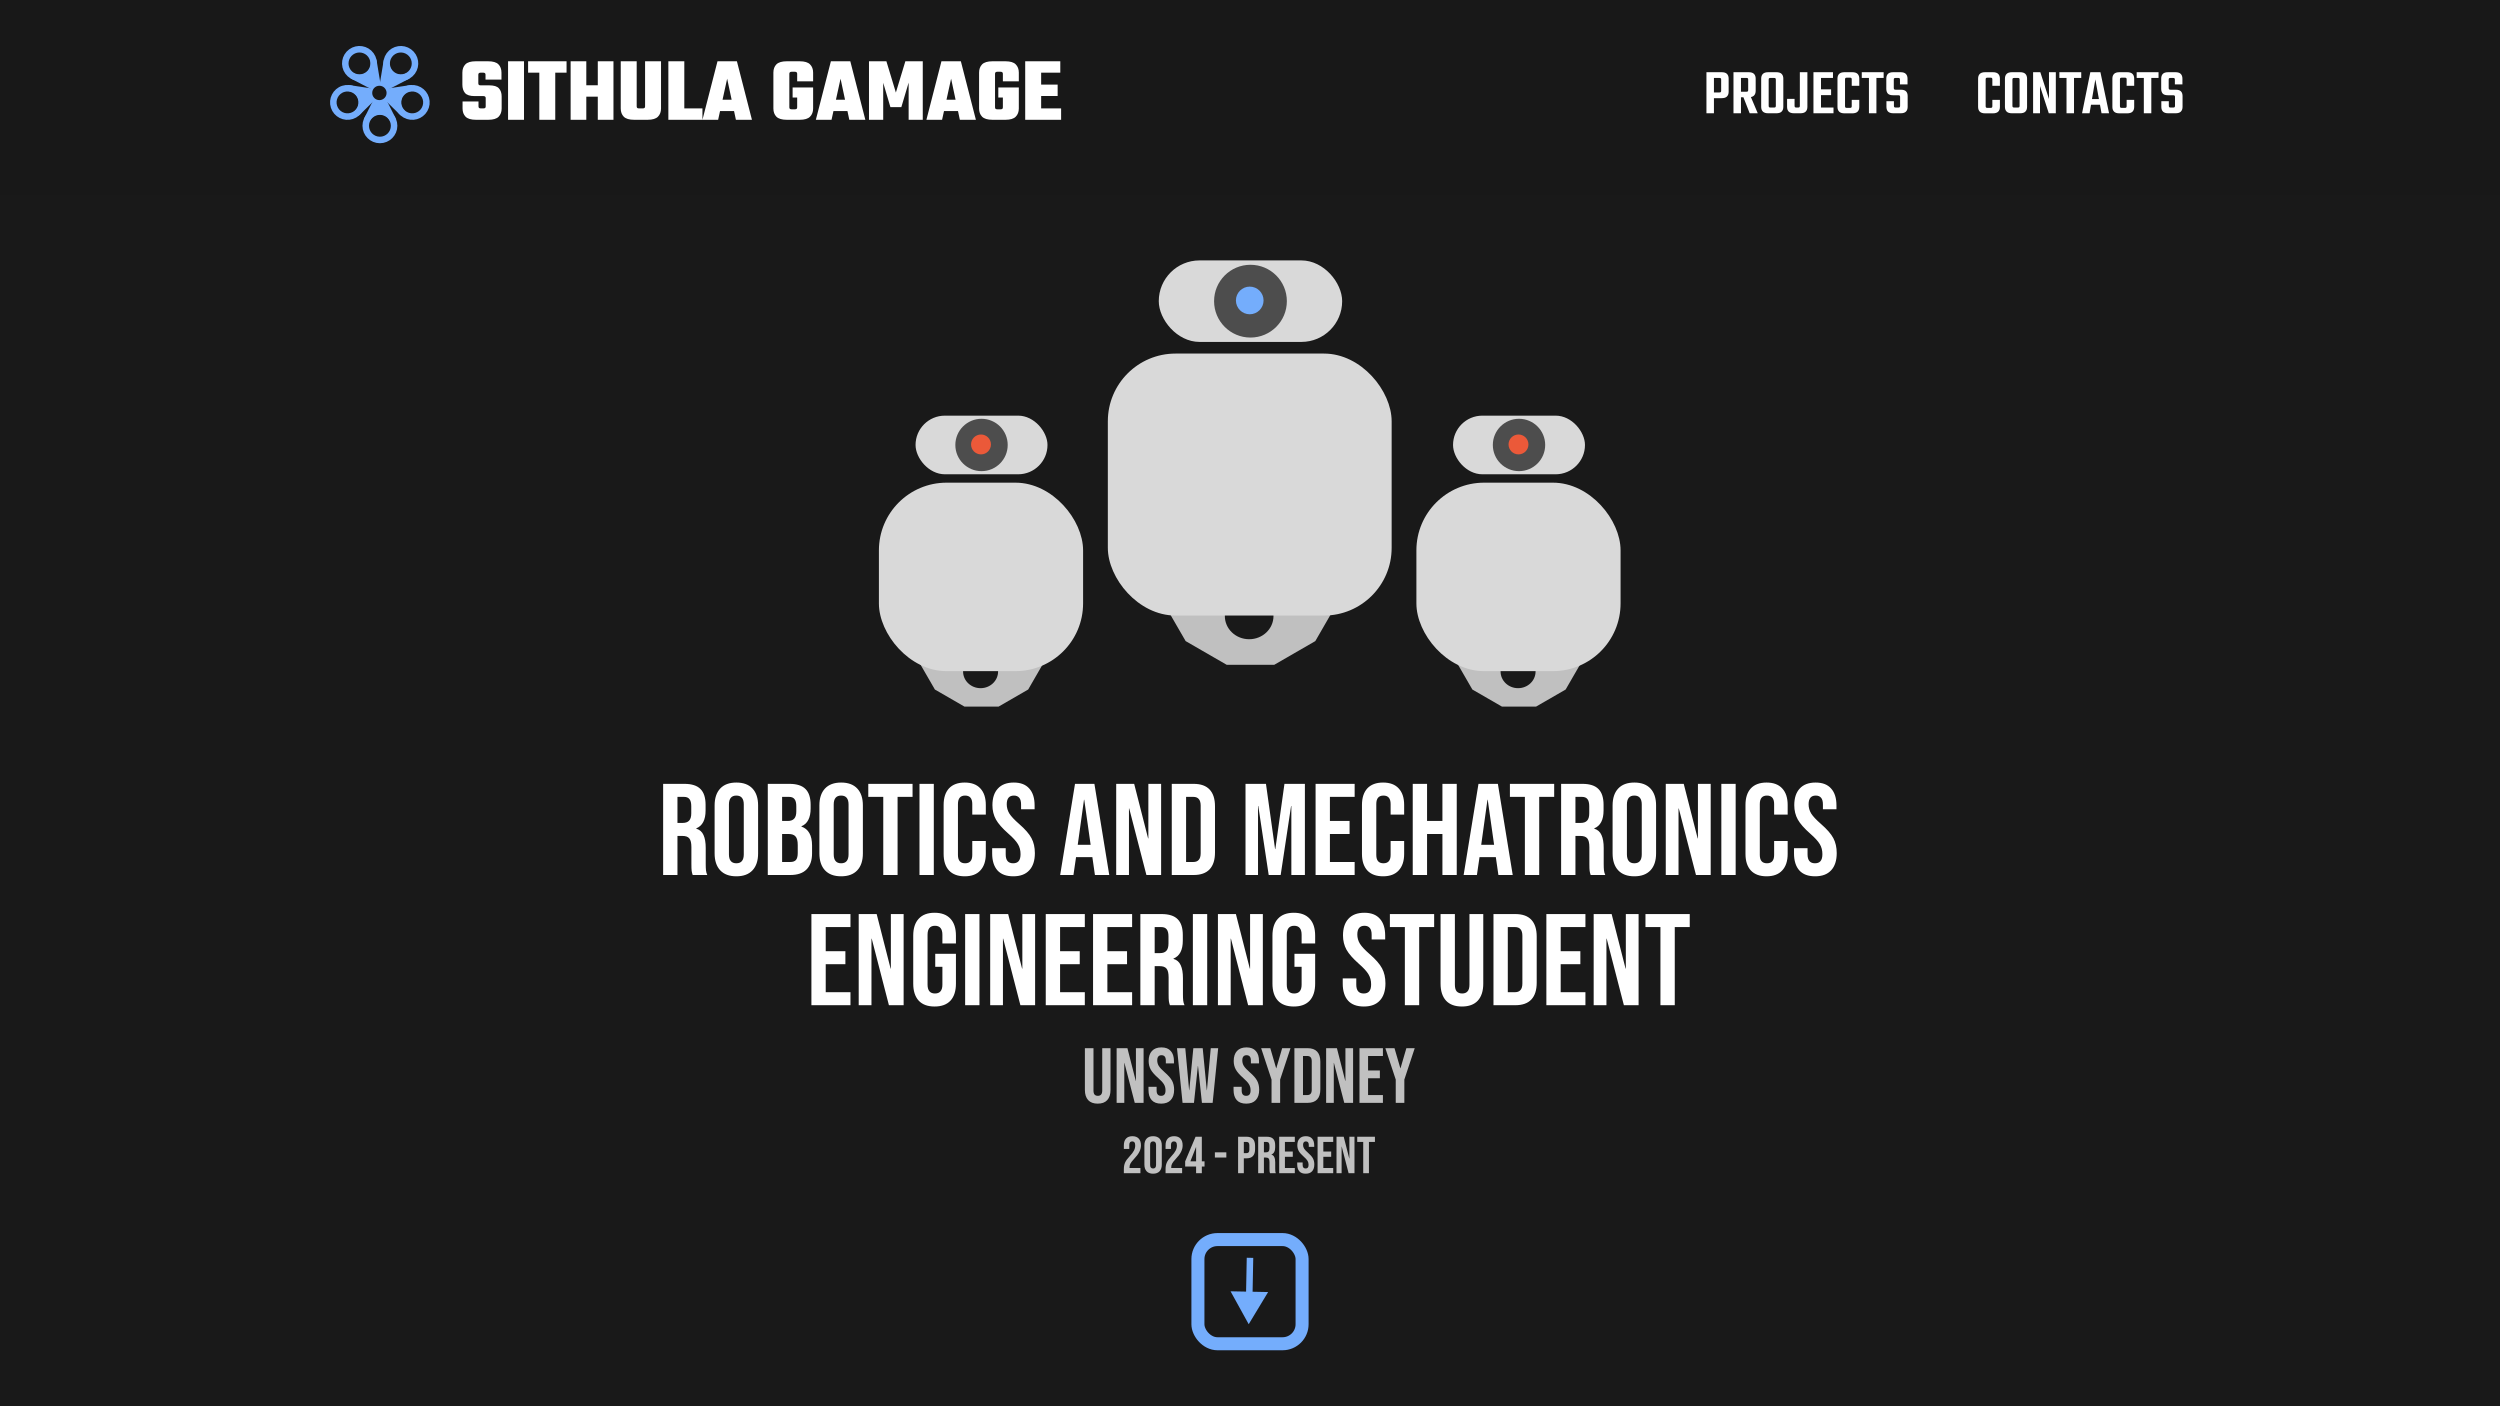 <svg width="1920" height="1080" viewBox="0 0 1920 1080" fill="none" xmlns="http://www.w3.org/2000/svg">
<rect width="1920" height="1080" fill="#191919"/>
<rect opacity="0.67" width="1920" height="150" fill="#191919"/>
<path d="M1321.85 69.65V61.2C1321.85 60.667 1321.75 60.317 1321.55 60.15C1321.39 59.95 1321.02 59.85 1320.45 59.85H1311.85V55.45H1322.15C1324.09 55.45 1325.47 55.883 1326.3 56.75C1327.17 57.617 1327.6 58.833 1327.6 60.4V70.45C1327.6 72.017 1327.17 73.233 1326.3 74.1C1325.47 74.967 1324.09 75.4 1322.15 75.4H1313V71H1320.45C1321.02 71 1321.39 70.9 1321.55 70.7C1321.75 70.5 1321.85 70.15 1321.85 69.65ZM1310.55 55.45H1316.3V87H1310.55V55.45ZM1342.61 69.1V61.2C1342.61 60.667 1342.51 60.317 1342.31 60.15C1342.14 59.95 1341.77 59.85 1341.21 59.85H1332.61V55.45H1342.91C1344.84 55.45 1346.22 55.883 1347.06 56.75C1347.92 57.617 1348.36 58.833 1348.36 60.4V69.75C1348.36 71.317 1347.92 72.533 1347.06 73.4C1346.22 74.267 1344.84 74.7 1342.91 74.7H1333.76V70.45H1341.21C1341.77 70.45 1342.14 70.35 1342.31 70.15C1342.51 69.95 1342.61 69.6 1342.61 69.1ZM1331.31 55.45H1337.06V87H1331.31V55.45ZM1338.06 72.45H1343.81L1349.96 87H1343.76L1338.06 72.45ZM1363.84 74.85V61.2C1363.84 60.667 1363.74 60.317 1363.54 60.15C1363.37 59.95 1363.01 59.85 1362.44 59.85H1360.74V55.45H1364.14C1366.07 55.45 1367.46 55.883 1368.29 56.75C1369.16 57.617 1369.59 58.833 1369.59 60.4V74.85H1363.84ZM1363.84 81.25V73.15H1369.59V82.05C1369.59 83.617 1369.16 84.833 1368.29 85.7C1367.46 86.567 1366.07 87 1364.14 87H1360.54V82.6H1362.44C1363.01 82.6 1363.37 82.5 1363.54 82.3C1363.74 82.1 1363.84 81.75 1363.84 81.25ZM1358.34 61.2V74.85H1352.59V60.4C1352.59 58.833 1353.02 57.617 1353.89 56.75C1354.76 55.883 1356.14 55.45 1358.04 55.45H1361.44V59.85H1359.79C1359.22 59.85 1358.84 59.95 1358.64 60.15C1358.44 60.317 1358.34 60.667 1358.34 61.2ZM1358.34 72.9V81.25C1358.34 81.75 1358.44 82.1 1358.64 82.3C1358.84 82.5 1359.22 82.6 1359.79 82.6H1361.39V87H1358.04C1356.14 87 1354.76 86.567 1353.89 85.7C1353.02 84.833 1352.59 83.617 1352.59 82.05V72.9H1358.34ZM1372.48 75.95H1378.23V81.25C1378.23 81.75 1378.33 82.1 1378.53 82.3C1378.73 82.5 1379.11 82.6 1379.68 82.6H1380.88C1381.44 82.6 1381.81 82.5 1381.98 82.3C1382.18 82.1 1382.28 81.75 1382.28 81.25V55.45H1388.08V82.05C1388.08 83.617 1387.64 84.833 1386.78 85.7C1385.91 86.567 1384.53 87 1382.63 87H1377.93C1375.99 87 1374.59 86.567 1373.73 85.7C1372.89 84.833 1372.48 83.617 1372.48 82.05V75.95ZM1392.73 55.45H1398.53V87H1392.73V55.45ZM1406.28 68.6V73.05H1395.63V68.6H1406.28ZM1407.73 55.45V59.85H1395.33V55.45H1407.73ZM1408.13 82.6V87H1395.33V82.6H1408.13ZM1416.98 61V81.5C1416.98 82 1417.08 82.35 1417.28 82.55C1417.48 82.75 1417.85 82.85 1418.38 82.85H1419.78V87.05H1416.63C1414.73 87.05 1413.35 86.617 1412.48 85.75C1411.62 84.883 1411.18 83.667 1411.18 82.1V60.4C1411.18 58.833 1411.62 57.617 1412.48 56.75C1413.35 55.883 1414.73 55.45 1416.63 55.45H1419.98V59.65H1418.38C1417.85 59.65 1417.48 59.75 1417.28 59.95C1417.08 60.117 1416.98 60.467 1416.98 61ZM1422.13 65.9V61C1422.13 60.467 1422.03 60.117 1421.83 59.95C1421.67 59.75 1421.3 59.65 1420.73 59.65H1419.18V55.45H1422.48C1424.38 55.45 1425.77 55.883 1426.63 56.75C1427.5 57.617 1427.93 58.833 1427.93 60.4V65.9H1422.13ZM1422.13 81.5V76.7H1427.93V82.1C1427.93 83.667 1427.5 84.883 1426.63 85.75C1425.77 86.617 1424.38 87.05 1422.48 87.05H1419.18V82.85H1420.73C1421.3 82.85 1421.67 82.75 1421.83 82.55C1422.03 82.35 1422.13 82 1422.13 81.5ZM1435.34 56.8H1441.09V87H1435.34V56.8ZM1446.64 55.45V59.85H1429.84V55.45H1446.64ZM1459.28 81.25V74.5C1459.28 73.967 1459.18 73.617 1458.98 73.45C1458.78 73.25 1458.41 73.15 1457.88 73.15H1453.83C1451.96 73.15 1450.63 72.717 1449.83 71.85C1449.06 70.95 1448.68 69.717 1448.68 68.15V60.4C1448.68 58.833 1449.09 57.617 1449.93 56.75C1450.76 55.883 1452.14 55.45 1454.08 55.45H1459.58C1461.48 55.45 1462.84 55.883 1463.68 56.75C1464.54 57.617 1464.98 58.833 1464.98 60.4V64.8H1459.18V61.2C1459.18 60.667 1459.08 60.317 1458.88 60.15C1458.71 59.95 1458.34 59.85 1457.78 59.85H1455.88C1455.31 59.85 1454.93 59.95 1454.73 60.15C1454.53 60.317 1454.43 60.667 1454.43 61.2V67.55C1454.43 68.05 1454.53 68.4 1454.73 68.6C1454.93 68.8 1455.31 68.9 1455.88 68.9H1459.83C1461.73 68.9 1463.08 69.333 1463.88 70.2C1464.68 71.033 1465.08 72.233 1465.08 73.8V82.05C1465.08 83.617 1464.64 84.833 1463.78 85.7C1462.94 86.567 1461.56 87 1459.63 87H1454.22C1452.29 87 1450.89 86.567 1450.03 85.7C1449.19 84.833 1448.78 83.617 1448.78 82.05V77.7H1454.53V81.25C1454.53 81.75 1454.63 82.1 1454.83 82.3C1455.03 82.5 1455.41 82.6 1455.98 82.6H1457.88C1458.41 82.6 1458.78 82.5 1458.98 82.3C1459.18 82.1 1459.28 81.75 1459.28 81.25Z" fill="white"/>
<path d="M1524.98 61V81.5C1524.98 82 1525.08 82.35 1525.28 82.55C1525.48 82.75 1525.85 82.85 1526.38 82.85H1527.78V87.05H1524.63C1522.73 87.05 1521.35 86.617 1520.48 85.75C1519.61 84.883 1519.18 83.667 1519.18 82.1V60.4C1519.18 58.833 1519.61 57.617 1520.48 56.75C1521.35 55.883 1522.73 55.45 1524.63 55.45H1527.98V59.65H1526.38C1525.85 59.65 1525.48 59.75 1525.28 59.95C1525.08 60.117 1524.98 60.467 1524.98 61ZM1530.13 65.9V61C1530.13 60.467 1530.03 60.117 1529.83 59.95C1529.66 59.75 1529.3 59.65 1528.73 59.65H1527.18V55.45H1530.48C1532.38 55.45 1533.76 55.883 1534.63 56.75C1535.5 57.617 1535.93 58.833 1535.93 60.4V65.9H1530.13ZM1530.13 81.5V76.7H1535.93V82.1C1535.93 83.667 1535.5 84.883 1534.63 85.75C1533.76 86.617 1532.38 87.05 1530.48 87.05H1527.18V82.85H1528.73C1529.3 82.85 1529.66 82.75 1529.83 82.55C1530.03 82.35 1530.13 82 1530.13 81.5ZM1551.04 74.85V61.2C1551.04 60.667 1550.94 60.317 1550.74 60.15C1550.57 59.95 1550.2 59.85 1549.64 59.85H1547.94V55.45H1551.34C1553.27 55.45 1554.65 55.883 1555.49 56.75C1556.35 57.617 1556.79 58.833 1556.79 60.4V74.85H1551.04ZM1551.04 81.25V73.15H1556.79V82.05C1556.79 83.617 1556.35 84.833 1555.49 85.7C1554.65 86.567 1553.27 87 1551.34 87H1547.74V82.6H1549.64C1550.2 82.6 1550.57 82.5 1550.74 82.3C1550.94 82.1 1551.04 81.75 1551.04 81.25ZM1545.54 61.2V74.85H1539.79V60.4C1539.79 58.833 1540.22 57.617 1541.09 56.75C1541.95 55.883 1543.34 55.45 1545.24 55.45H1548.64V59.85H1546.99C1546.42 59.85 1546.04 59.95 1545.84 60.15C1545.64 60.317 1545.54 60.667 1545.54 61.2ZM1545.54 72.9V81.25C1545.54 81.75 1545.64 82.1 1545.84 82.3C1546.04 82.5 1546.42 82.6 1546.99 82.6H1548.59V87H1545.24C1543.34 87 1541.95 86.567 1541.09 85.7C1540.22 84.833 1539.79 83.617 1539.79 82.05V72.9H1545.54ZM1573.62 55.45H1578.87V87H1573.47L1566.72 66.1V87H1561.42V55.45H1566.97L1573.62 76.05V55.45ZM1587.09 56.8H1592.84V87H1587.09V56.8ZM1598.39 55.45V59.85H1581.59V55.45H1598.39ZM1615.32 76.1V80.45H1603.42V76.1H1615.32ZM1619.77 87H1613.97L1609.22 61L1604.77 87H1599.02L1605.37 55.45H1613.12L1619.77 87ZM1628.11 61V81.5C1628.11 82 1628.21 82.35 1628.41 82.55C1628.61 82.75 1628.97 82.85 1629.51 82.85H1630.91V87.05H1627.76C1625.86 87.05 1624.47 86.617 1623.61 85.75C1622.74 84.883 1622.31 83.667 1622.31 82.1V60.4C1622.31 58.833 1622.74 57.617 1623.61 56.75C1624.47 55.883 1625.86 55.45 1627.76 55.45H1631.11V59.65H1629.51C1628.97 59.65 1628.61 59.75 1628.41 59.95C1628.21 60.117 1628.11 60.467 1628.11 61ZM1633.26 65.9V61C1633.26 60.467 1633.16 60.117 1632.96 59.95C1632.79 59.75 1632.42 59.65 1631.86 59.65H1630.31V55.45H1633.61C1635.51 55.45 1636.89 55.883 1637.76 56.75C1638.62 57.617 1639.06 58.833 1639.06 60.4V65.9H1633.26ZM1633.26 81.5V76.7H1639.06V82.1C1639.06 83.667 1638.62 84.883 1637.76 85.75C1636.89 86.617 1635.51 87.05 1633.61 87.05H1630.31V82.85H1631.86C1632.42 82.85 1632.79 82.75 1632.96 82.55C1633.16 82.35 1633.26 82 1633.26 81.5ZM1646.46 56.8H1652.21V87H1646.46V56.8ZM1657.76 55.45V59.85H1640.96V55.45H1657.76ZM1670.4 81.25V74.5C1670.4 73.967 1670.3 73.617 1670.1 73.45C1669.9 73.25 1669.53 73.15 1669 73.15H1664.95C1663.08 73.15 1661.75 72.717 1660.95 71.85C1660.18 70.95 1659.8 69.717 1659.8 68.15V60.4C1659.8 58.833 1660.21 57.617 1661.05 56.75C1661.88 55.883 1663.26 55.45 1665.2 55.45H1670.7C1672.6 55.45 1673.96 55.883 1674.8 56.75C1675.66 57.617 1676.1 58.833 1676.1 60.4V64.8H1670.3V61.2C1670.3 60.667 1670.2 60.317 1670 60.15C1669.83 59.95 1669.46 59.85 1668.9 59.85H1667C1666.43 59.85 1666.05 59.95 1665.85 60.15C1665.65 60.317 1665.55 60.667 1665.55 61.2V67.55C1665.55 68.05 1665.65 68.4 1665.85 68.6C1666.05 68.8 1666.43 68.9 1667 68.9H1670.95C1672.85 68.9 1674.2 69.333 1675 70.2C1675.8 71.033 1676.2 72.233 1676.2 73.8V82.05C1676.2 83.617 1675.76 84.833 1674.9 85.7C1674.06 86.567 1672.68 87 1670.75 87H1665.35C1663.41 87 1662.01 86.567 1661.15 85.7C1660.31 84.833 1659.9 83.617 1659.9 82.05V77.7H1665.65V81.25C1665.65 81.75 1665.75 82.1 1665.95 82.3C1666.15 82.5 1666.53 82.6 1667.1 82.6H1669C1669.53 82.6 1669.9 82.5 1670.1 82.3C1670.3 82.1 1670.4 81.75 1670.4 81.25Z" fill="white"/>
<path d="M373.021 81.71V75.34C373.021 74.827 372.881 74.453 372.601 74.22C372.321 73.94 371.878 73.8 371.271 73.8H364.551C360.911 73.8 358.414 72.983 357.061 71.35C355.754 69.717 355.101 67.593 355.101 64.98V55.74C355.101 53.127 355.871 51.027 357.411 49.44C358.951 47.853 361.588 47.06 365.321 47.06H374.911C378.644 47.06 381.281 47.853 382.821 49.44C384.361 51.027 385.131 53.127 385.131 55.74V61.13H372.881V57.35C372.881 56.837 372.741 56.463 372.461 56.23C372.181 55.95 371.738 55.81 371.131 55.81H369.101C368.494 55.81 368.051 55.95 367.771 56.23C367.491 56.463 367.351 56.837 367.351 57.35V64C367.351 64.513 367.491 64.91 367.771 65.19C368.051 65.423 368.494 65.54 369.101 65.54H375.681C379.321 65.54 381.818 66.31 383.171 67.85C384.571 69.39 385.271 71.467 385.271 74.08V83.32C385.271 85.933 384.501 88.033 382.961 89.62C381.421 91.207 378.784 92 375.051 92H365.531C361.798 92 359.138 91.207 357.551 89.62C356.011 88.033 355.241 85.933 355.241 83.32V77.93H367.491V81.71C367.491 82.223 367.631 82.62 367.911 82.9C368.191 83.133 368.634 83.25 369.241 83.25H371.271C371.878 83.25 372.321 83.133 372.601 82.9C372.881 82.62 373.021 82.223 373.021 81.71ZM390.186 47.06H402.436V92H390.186V47.06ZM414.188 51.26H426.438V92H414.188V51.26ZM435.118 47.06V55.81H405.578V47.06H435.118ZM460.642 65.47V74.22H448.042V65.47H460.642ZM438.242 47.06H450.282V92H438.242V47.06ZM459.102 47.06H471.142V92H459.102V47.06ZM495.419 81.71V47.06H507.669V83.32C507.669 85.933 506.875 88.033 505.289 89.62C503.749 91.207 501.112 92 497.379 92H491.359V83.25H493.669C494.275 83.25 494.719 83.133 494.999 82.9C495.279 82.62 495.419 82.223 495.419 81.71ZM488.979 47.06V81.71C488.979 82.223 489.119 82.62 489.399 82.9C489.679 83.133 490.122 83.25 490.729 83.25H493.039V92H487.019C483.285 92 480.625 91.207 479.039 89.62C477.499 88.033 476.729 85.933 476.729 83.32V47.06H488.979ZM513.301 47.06H525.551V92H513.301V47.06ZM517.361 92V83.25H539.481V92H517.361ZM569.795 76.6V85.28H547.325V76.6H569.795ZM577.495 92H565.175L558.455 60.43L551.525 92H539.485L551.035 47.06H565.945L577.495 92ZM606.207 56.65V82.41C606.207 82.923 606.347 83.32 606.627 83.6C606.907 83.833 607.35 83.95 607.957 83.95H609.567V92H604.247C600.514 92 597.854 91.207 596.267 89.62C594.727 88.033 593.957 85.933 593.957 83.32V55.74C593.957 53.127 594.727 51.027 596.267 49.44C597.854 47.853 600.514 47.06 604.247 47.06H609.847V55.11H607.957C607.35 55.11 606.907 55.25 606.627 55.53C606.347 55.763 606.207 56.137 606.207 56.65ZM624.477 67.15V74.92H608.727V67.15H624.477ZM612.227 62.46V56.65C612.227 56.137 612.087 55.763 611.807 55.53C611.527 55.25 611.084 55.11 610.477 55.11H608.587V47.06H614.187C617.92 47.06 620.557 47.853 622.097 49.44C623.684 51.027 624.477 53.127 624.477 55.74V62.46H612.227ZM612.227 82.41V72.54H624.477V83.32C624.477 85.933 623.684 88.033 622.097 89.62C620.557 91.207 617.92 92 614.187 92H608.867V83.95H610.477C611.084 83.95 611.527 83.833 611.807 83.6C612.087 83.32 612.227 82.923 612.227 82.41ZM656.885 76.6V85.28H634.415V76.6H656.885ZM664.585 92H652.265L645.545 60.43L638.615 92H626.575L638.125 47.06H653.035L664.585 92ZM692.233 82.27H683.833L678.303 63.58V92H667.383V47.06H680.753L688.033 71.07L695.313 47.06H708.683V92H697.833V63.44L692.233 82.27ZM741.788 76.6V85.28H719.318V76.6H741.788ZM749.488 92H737.168L730.448 60.43L723.518 92H711.478L723.028 47.06H737.938L749.488 92ZM764.185 56.65V82.41C764.185 82.923 764.325 83.32 764.605 83.6C764.885 83.833 765.329 83.95 765.935 83.95H767.545V92H762.225C758.492 92 755.832 91.207 754.245 89.62C752.705 88.033 751.935 85.933 751.935 83.32V55.74C751.935 53.127 752.705 51.027 754.245 49.44C755.832 47.853 758.492 47.06 762.225 47.06H767.825V55.11H765.935C765.329 55.11 764.885 55.25 764.605 55.53C764.325 55.763 764.185 56.137 764.185 56.65ZM782.455 67.15V74.92H766.705V67.15H782.455ZM770.205 62.46V56.65C770.205 56.137 770.065 55.763 769.785 55.53C769.505 55.25 769.062 55.11 768.455 55.11H766.565V47.06H772.165C775.899 47.06 778.535 47.853 780.075 49.44C781.662 51.027 782.455 53.127 782.455 55.74V62.46H770.205ZM770.205 82.41V72.54H782.455V83.32C782.455 85.933 781.662 88.033 780.075 89.62C778.535 91.207 775.899 92 772.165 92H766.845V83.95H768.455C769.062 83.95 769.505 83.833 769.785 83.6C770.065 83.32 770.205 82.923 770.205 82.41ZM787.354 47.06H799.604V92H787.354V47.06ZM812.274 64.98V73.73H792.604V64.98H812.274ZM814.304 47.06V55.81H791.694V47.06H814.304ZM814.934 83.25V92H791.694V83.25H814.934Z" fill="white"/>
<path d="M293.564 70.294C292.827 68.82 290.723 68.82 289.986 70.294L279.889 90.489C279.224 91.818 280.191 93.383 281.678 93.383H301.872C303.359 93.383 304.326 91.818 303.661 90.489L293.564 70.294Z" fill="#74ADFC"/>
<ellipse cx="291.775" cy="96.601" rx="8.736" ry="8.736" transform="rotate(180 291.775 96.601)" fill="#191919"/>
<path d="M280.877 96.603C280.877 90.584 285.756 85.705 291.775 85.705C297.793 85.705 302.672 90.584 302.672 96.603C302.672 102.621 297.793 107.5 291.775 107.5C285.756 107.5 280.877 102.621 280.877 96.603Z" stroke="#74ADFC" stroke-width="5"/>
<path d="M292.456 72.215C293.63 71.059 292.98 69.058 291.35 68.813L269.024 65.45C267.553 65.229 266.364 66.632 266.824 68.046L273.064 87.252C273.524 88.666 275.31 89.102 276.37 88.059L292.456 72.215Z" fill="#74ADFC"/>
<ellipse cx="266.883" cy="78.644" rx="8.736" ry="8.736" transform="rotate(-108 266.883 78.644)" fill="#191919"/>
<path d="M263.514 68.28C269.238 66.42 275.386 69.552 277.246 75.276C279.106 81 275.973 87.148 270.249 89.008C264.525 90.868 258.378 87.735 256.518 82.011C254.658 76.287 257.79 70.139 263.514 68.28Z" stroke="#74ADFC" stroke-width="5"/>
<path d="M291.013 72.215C289.839 71.059 290.489 69.058 292.119 68.813L314.445 65.45C315.915 65.229 317.104 66.632 316.645 68.046L310.404 87.252C309.945 88.666 308.158 89.102 307.099 88.059L291.013 72.215Z" fill="#74ADFC"/>
<ellipse cx="8.736" cy="8.736" rx="8.736" ry="8.736" transform="matrix(0.309 -0.951 -0.951 -0.309 322.194 89.651)" fill="#191919"/>
<path d="M319.954 68.28C314.23 66.42 308.083 69.552 306.223 75.276C304.363 81 307.495 87.148 313.219 89.008C318.943 90.868 325.091 87.735 326.951 82.011C328.811 76.287 325.678 70.139 319.954 68.28Z" stroke="#74ADFC" stroke-width="5"/>
<path d="M290.087 71.049C291.549 71.808 293.251 70.572 292.981 68.946L289.28 46.673C289.036 45.207 287.334 44.509 286.131 45.383L269.793 57.253C268.591 58.127 268.728 59.962 270.048 60.647L290.087 71.049Z" fill="#74ADFC"/>
<circle cx="276.07" cy="48.715" r="8.736" transform="rotate(-36 276.07 48.715)" fill="#191919"/>
<path d="M284.886 42.308C288.423 47.177 287.344 53.992 282.475 57.53C277.606 61.067 270.791 59.988 267.254 55.119C263.716 50.25 264.795 43.435 269.664 39.897C274.533 36.36 281.348 37.439 284.886 42.308Z" stroke="#74ADFC" stroke-width="5"/>
<path d="M293.814 71.049C292.351 71.808 290.649 70.572 290.919 68.946L294.621 46.673C294.864 45.207 296.566 44.509 297.769 45.383L314.107 57.253C315.31 58.127 315.172 59.962 313.853 60.647L293.814 71.049Z" fill="#74ADFC"/>
<circle cx="8.736" cy="8.736" r="8.736" transform="matrix(-0.809 -0.588 -0.588 0.809 320.032 46.782)" fill="#191919"/>
<path d="M299.015 42.308C295.477 47.177 296.556 53.992 301.425 57.53C306.294 61.067 313.109 59.988 316.647 55.119C320.184 50.25 319.105 43.435 314.236 39.897C309.367 36.36 302.552 37.439 299.015 42.308Z" stroke="#74ADFC" stroke-width="5"/>
<circle cx="291.379" cy="71.379" r="5.517" fill="#191919"/>
<path d="M509.291 602H525.591C531.258 602 535.391 603.333 537.991 606C540.591 608.6 541.891 612.633 541.891 618.1V622.4C541.891 629.667 539.491 634.267 534.691 636.2V636.4C537.358 637.2 539.225 638.833 540.291 641.3C541.425 643.767 541.991 647.067 541.991 651.2V663.5C541.991 665.5 542.058 667.133 542.191 668.4C542.325 669.6 542.658 670.8 543.191 672H531.991C531.591 670.867 531.325 669.8 531.191 668.8C531.058 667.8 530.991 666 530.991 663.4V650.6C530.991 647.4 530.458 645.167 529.391 643.9C528.391 642.633 526.625 642 524.091 642H520.291V672H509.291V602ZM524.291 632C526.491 632 528.125 631.433 529.191 630.3C530.325 629.167 530.891 627.267 530.891 624.6V619.2C530.891 616.667 530.425 614.833 529.491 613.7C528.625 612.567 527.225 612 525.291 612H520.291V632H524.291ZM565.523 673C560.123 673 555.99 671.467 553.123 668.4C550.257 665.333 548.823 661 548.823 655.4V618.6C548.823 613 550.257 608.667 553.123 605.6C555.99 602.533 560.123 601 565.523 601C570.923 601 575.057 602.533 577.923 605.6C580.79 608.667 582.223 613 582.223 618.6V655.4C582.223 661 580.79 665.333 577.923 668.4C575.057 671.467 570.923 673 565.523 673ZM565.523 663C569.323 663 571.223 660.7 571.223 656.1V617.9C571.223 613.3 569.323 611 565.523 611C561.723 611 559.823 613.3 559.823 617.9V656.1C559.823 660.7 561.723 663 565.523 663ZM589.663 602H606.263C611.929 602 616.063 603.333 618.663 606C621.263 608.6 622.563 612.633 622.563 618.1V620.9C622.563 624.5 621.963 627.433 620.763 629.7C619.629 631.967 617.863 633.6 615.463 634.6V634.8C620.929 636.667 623.663 641.533 623.663 649.4V655.4C623.663 660.8 622.229 664.933 619.363 667.8C616.563 670.6 612.429 672 606.963 672H589.663V602ZM604.963 630.5C607.163 630.5 608.796 629.933 609.863 628.8C610.996 627.667 611.563 625.767 611.563 623.1V619.2C611.563 616.667 611.096 614.833 610.163 613.7C609.296 612.567 607.896 612 605.963 612H600.663V630.5H604.963ZM606.963 662C608.896 662 610.329 661.5 611.262 660.5C612.196 659.433 612.663 657.633 612.663 655.1V649C612.663 645.8 612.096 643.6 610.963 642.4C609.896 641.133 608.096 640.5 605.563 640.5H600.663V662H606.963ZM645.992 673C640.592 673 636.459 671.467 633.592 668.4C630.726 665.333 629.292 661 629.292 655.4V618.6C629.292 613 630.726 608.667 633.592 605.6C636.459 602.533 640.592 601 645.992 601C651.392 601 655.526 602.533 658.392 605.6C661.259 608.667 662.692 613 662.692 618.6V655.4C662.692 661 661.259 665.333 658.392 668.4C655.526 671.467 651.392 673 645.992 673ZM645.992 663C649.792 663 651.692 660.7 651.692 656.1V617.9C651.692 613.3 649.792 611 645.992 611C642.192 611 640.292 613.3 640.292 617.9V656.1C640.292 660.7 642.192 663 645.992 663ZM678.341 612H666.841V602H700.841V612H689.341V672H678.341V612ZM706.166 602H717.166V672H706.166V602ZM740.905 673C735.638 673 731.605 671.5 728.805 668.5C726.071 665.5 724.705 661.267 724.705 655.8V618.2C724.705 612.733 726.071 608.5 728.805 605.5C731.605 602.5 735.638 601 740.905 601C746.171 601 750.171 602.5 752.905 605.5C755.705 608.5 757.105 612.733 757.105 618.2V625.6H746.705V617.5C746.705 613.167 744.871 611 741.205 611C737.538 611 735.705 613.167 735.705 617.5V656.6C735.705 660.867 737.538 663 741.205 663C744.871 663 746.705 660.867 746.705 656.6V645.9H757.105V655.8C757.105 661.267 755.705 665.5 752.905 668.5C750.171 671.5 746.171 673 740.905 673ZM778.181 673C772.848 673 768.815 671.5 766.081 668.5C763.348 665.433 761.981 661.067 761.981 655.4V651.4H772.381V656.2C772.381 660.733 774.281 663 778.081 663C779.948 663 781.348 662.467 782.281 661.4C783.281 660.267 783.781 658.467 783.781 656C783.781 653.067 783.115 650.5 781.781 648.3C780.448 646.033 777.981 643.333 774.381 640.2C769.848 636.2 766.681 632.6 764.881 629.4C763.081 626.133 762.181 622.467 762.181 618.4C762.181 612.867 763.581 608.6 766.381 605.6C769.181 602.533 773.248 601 778.581 601C783.848 601 787.815 602.533 790.481 605.6C793.215 608.6 794.581 612.933 794.581 618.6V621.5H784.181V617.9C784.181 615.5 783.715 613.767 782.781 612.7C781.848 611.567 780.481 611 778.681 611C775.015 611 773.181 613.233 773.181 617.7C773.181 620.233 773.848 622.6 775.181 624.8C776.581 627 779.081 629.667 782.681 632.8C787.281 636.8 790.448 640.433 792.181 643.7C793.915 646.967 794.781 650.8 794.781 655.2C794.781 660.933 793.348 665.333 790.481 668.4C787.681 671.467 783.581 673 778.181 673ZM825.604 602H840.504L851.904 672H840.904L838.904 658.1V658.3H826.404L824.404 672H814.204L825.604 602ZM837.604 648.8L832.704 614.2H832.504L827.704 648.8H837.604ZM857.241 602H871.041L881.741 643.9H881.941V602H891.741V672H880.441L867.241 620.9H867.041V672H857.241V602ZM899.916 602H916.716C922.183 602 926.283 603.467 929.016 606.4C931.75 609.333 933.116 613.633 933.116 619.3V654.7C933.116 660.367 931.75 664.667 929.016 667.6C926.283 670.533 922.183 672 916.716 672H899.916V602ZM916.516 662C918.316 662 919.683 661.467 920.616 660.4C921.616 659.333 922.116 657.6 922.116 655.2V618.8C922.116 616.4 921.616 614.667 920.616 613.6C919.683 612.533 918.316 612 916.516 612H910.916V662H916.516ZM956.557 602H972.257L979.257 652.1H979.457L986.457 602H1002.16V672H991.757V619H991.557L983.557 672H974.357L966.357 619H966.157V672H956.557V602ZM1010.37 602H1040.37V612H1021.37V630.5H1036.47V640.5H1021.37V662H1040.37V672H1010.37V602ZM1062.19 673C1056.93 673 1052.89 671.5 1050.09 668.5C1047.36 665.5 1045.99 661.267 1045.99 655.8V618.2C1045.99 612.733 1047.36 608.5 1050.09 605.5C1052.89 602.5 1056.93 601 1062.19 601C1067.46 601 1071.46 602.5 1074.19 605.5C1076.99 608.5 1078.39 612.733 1078.39 618.2V625.6H1067.99V617.5C1067.99 613.167 1066.16 611 1062.49 611C1058.83 611 1056.99 613.167 1056.99 617.5V656.6C1056.99 660.867 1058.83 663 1062.49 663C1066.16 663 1067.99 660.867 1067.99 656.6V645.9H1078.39V655.8C1078.39 661.267 1076.99 665.5 1074.19 668.5C1071.46 671.5 1067.46 673 1062.19 673ZM1084.98 602H1095.98V630.5H1107.78V602H1118.78V672H1107.78V640.5H1095.98V672H1084.98V602ZM1135.47 602H1150.37L1161.77 672H1150.77L1148.77 658.1V658.3H1136.27L1134.27 672H1124.07L1135.47 602ZM1147.47 648.8L1142.57 614.2H1142.37L1137.57 648.8H1147.47ZM1171.11 612H1159.61V602H1193.61V612H1182.11V672H1171.11V612ZM1198.94 602H1215.24C1220.91 602 1225.04 603.333 1227.64 606C1230.24 608.6 1231.54 612.633 1231.54 618.1V622.4C1231.54 629.667 1229.14 634.267 1224.34 636.2V636.4C1227.01 637.2 1228.87 638.833 1229.94 641.3C1231.07 643.767 1231.64 647.067 1231.64 651.2V663.5C1231.64 665.5 1231.71 667.133 1231.84 668.4C1231.97 669.6 1232.31 670.8 1232.84 672H1221.64C1221.24 670.867 1220.97 669.8 1220.84 668.8C1220.71 667.8 1220.64 666 1220.64 663.4V650.6C1220.64 647.4 1220.11 645.167 1219.04 643.9C1218.04 642.633 1216.27 642 1213.74 642H1209.94V672H1198.94V602ZM1213.94 632C1216.14 632 1217.77 631.433 1218.84 630.3C1219.97 629.167 1220.54 627.267 1220.54 624.6V619.2C1220.54 616.667 1220.07 614.833 1219.14 613.7C1218.27 612.567 1216.87 612 1214.94 612H1209.94V632H1213.94ZM1255.17 673C1249.77 673 1245.64 671.467 1242.77 668.4C1239.91 665.333 1238.47 661 1238.47 655.4V618.6C1238.47 613 1239.91 608.667 1242.77 605.6C1245.64 602.533 1249.77 601 1255.17 601C1260.57 601 1264.71 602.533 1267.57 605.6C1270.44 608.667 1271.87 613 1271.87 618.6V655.4C1271.87 661 1270.44 665.333 1267.57 668.4C1264.71 671.467 1260.57 673 1255.17 673ZM1255.17 663C1258.97 663 1260.87 660.7 1260.87 656.1V617.9C1260.87 613.3 1258.97 611 1255.17 611C1251.37 611 1249.47 613.3 1249.47 617.9V656.1C1249.47 660.7 1251.37 663 1255.17 663ZM1279.31 602H1293.11L1303.81 643.9H1304.01V602H1313.81V672H1302.51L1289.31 620.9H1289.11V672H1279.31V602ZM1321.99 602H1332.99V672H1321.99V602ZM1356.73 673C1351.46 673 1347.43 671.5 1344.63 668.5C1341.89 665.5 1340.53 661.267 1340.53 655.8V618.2C1340.53 612.733 1341.89 608.5 1344.63 605.5C1347.43 602.5 1351.46 601 1356.73 601C1361.99 601 1365.99 602.5 1368.73 605.5C1371.53 608.5 1372.93 612.733 1372.93 618.2V625.6H1362.53V617.5C1362.53 613.167 1360.69 611 1357.03 611C1353.36 611 1351.53 613.167 1351.53 617.5V656.6C1351.53 660.867 1353.36 663 1357.03 663C1360.69 663 1362.53 660.867 1362.53 656.6V645.9H1372.93V655.8C1372.93 661.267 1371.53 665.5 1368.73 668.5C1365.99 671.5 1361.99 673 1356.73 673ZM1394 673C1388.67 673 1384.63 671.5 1381.9 668.5C1379.17 665.433 1377.8 661.067 1377.8 655.4V651.4H1388.2V656.2C1388.2 660.733 1390.1 663 1393.9 663C1395.77 663 1397.17 662.467 1398.1 661.4C1399.1 660.267 1399.6 658.467 1399.6 656C1399.6 653.067 1398.93 650.5 1397.6 648.3C1396.27 646.033 1393.8 643.333 1390.2 640.2C1385.67 636.2 1382.5 632.6 1380.7 629.4C1378.9 626.133 1378 622.467 1378 618.4C1378 612.867 1379.4 608.6 1382.2 605.6C1385 602.533 1389.07 601 1394.4 601C1399.67 601 1403.63 602.533 1406.3 605.6C1409.03 608.6 1410.4 612.933 1410.4 618.6V621.5H1400V617.9C1400 615.5 1399.53 613.767 1398.6 612.7C1397.67 611.567 1396.3 611 1394.5 611C1390.83 611 1389 613.233 1389 617.7C1389 620.233 1389.67 622.6 1391 624.8C1392.4 627 1394.9 629.667 1398.5 632.8C1403.1 636.8 1406.27 640.433 1408 643.7C1409.73 646.967 1410.6 650.8 1410.6 655.2C1410.6 660.933 1409.17 665.333 1406.3 668.4C1403.5 671.467 1399.4 673 1394 673ZM623.159 702H653.159V712H634.159V730.5H649.259V740.5H634.159V762H653.159V772H623.159V702ZM659.487 702H673.287L683.987 743.9H684.187V702H693.987V772H682.687L669.487 720.9H669.287V772H659.487V702ZM717.763 773C712.429 773 708.363 771.5 705.563 768.5C702.763 765.433 701.362 761.067 701.362 755.4V718.6C701.362 712.933 702.763 708.6 705.563 705.6C708.363 702.533 712.429 701 717.763 701C723.096 701 727.163 702.533 729.963 705.6C732.763 708.6 734.163 712.933 734.163 718.6V724.6H723.762V717.9C723.762 713.3 721.863 711 718.063 711C714.263 711 712.363 713.3 712.363 717.9V756.2C712.363 760.733 714.263 763 718.063 763C721.863 763 723.762 760.733 723.762 756.2V742.5H718.263V732.5H734.163V755.4C734.163 761.067 732.763 765.433 729.963 768.5C727.163 771.5 723.096 773 717.763 773ZM741.225 702H752.225V772H741.225V702ZM760.463 702H774.263L784.963 743.9H785.163V702H794.963V772H783.663L770.463 720.9H770.263V772H760.463V702ZM803.139 702H833.139V712H814.139V730.5H829.239V740.5H814.139V762H833.139V772H803.139V702ZM839.467 702H869.467V712H850.467V730.5H865.567V740.5H850.467V762H869.467V772H839.467V702ZM875.795 702H892.095C897.762 702 901.895 703.333 904.495 706C907.095 708.6 908.395 712.633 908.395 718.1V722.4C908.395 729.667 905.995 734.267 901.195 736.2V736.4C903.862 737.2 905.729 738.833 906.795 741.3C907.929 743.767 908.495 747.067 908.495 751.2V763.5C908.495 765.5 908.562 767.133 908.695 768.4C908.829 769.6 909.162 770.8 909.695 772H898.495C898.095 770.867 897.829 769.8 897.695 768.8C897.562 767.8 897.495 766 897.495 763.4V750.6C897.495 747.4 896.962 745.167 895.895 743.9C894.895 742.633 893.129 742 890.595 742H886.795V772H875.795V702ZM890.795 732C892.995 732 894.629 731.433 895.695 730.3C896.829 729.167 897.395 727.267 897.395 724.6V719.2C897.395 716.667 896.929 714.833 895.995 713.7C895.129 712.567 893.729 712 891.795 712H886.795V732H890.795ZM916.127 702H927.127V772H916.127V702ZM935.366 702H949.166L959.866 743.9H960.066V702H969.866V772H958.566L945.366 720.9H945.166V772H935.366V702ZM993.641 773C988.308 773 984.241 771.5 981.441 768.5C978.641 765.433 977.241 761.067 977.241 755.4V718.6C977.241 712.933 978.641 708.6 981.441 705.6C984.241 702.533 988.308 701 993.641 701C998.975 701 1003.04 702.533 1005.84 705.6C1008.64 708.6 1010.04 712.933 1010.04 718.6V724.6H999.641V717.9C999.641 713.3 997.741 711 993.941 711C990.141 711 988.241 713.3 988.241 717.9V756.2C988.241 760.733 990.141 763 993.941 763C997.741 763 999.641 760.733 999.641 756.2V742.5H994.141V732.5H1010.04V755.4C1010.04 761.067 1008.64 765.433 1005.84 768.5C1003.04 771.5 998.975 773 993.641 773ZM1047.42 773C1042.09 773 1038.05 771.5 1035.32 768.5C1032.59 765.433 1031.22 761.067 1031.22 755.4V751.4H1041.62V756.2C1041.62 760.733 1043.52 763 1047.32 763C1049.19 763 1050.59 762.467 1051.52 761.4C1052.52 760.267 1053.02 758.467 1053.02 756C1053.02 753.067 1052.35 750.5 1051.02 748.3C1049.69 746.033 1047.22 743.333 1043.62 740.2C1039.09 736.2 1035.92 732.6 1034.12 729.4C1032.32 726.133 1031.42 722.467 1031.42 718.4C1031.42 712.867 1032.82 708.6 1035.62 705.6C1038.42 702.533 1042.49 701 1047.82 701C1053.09 701 1057.05 702.533 1059.72 705.6C1062.45 708.6 1063.82 712.933 1063.82 718.6V721.5H1053.42V717.9C1053.42 715.5 1052.95 713.767 1052.02 712.7C1051.09 711.567 1049.72 711 1047.92 711C1044.25 711 1042.42 713.233 1042.42 717.7C1042.42 720.233 1043.09 722.6 1044.42 724.8C1045.82 727 1048.32 729.667 1051.92 732.8C1056.52 736.8 1059.69 740.433 1061.42 743.7C1063.15 746.967 1064.02 750.8 1064.02 755.2C1064.02 760.933 1062.59 765.333 1059.72 768.4C1056.92 771.467 1052.82 773 1047.42 773ZM1078.93 712H1067.43V702H1101.43V712H1089.93V772H1078.93V712ZM1122.75 773C1117.42 773 1113.35 771.5 1110.55 768.5C1107.75 765.433 1106.35 761.067 1106.35 755.4V702H1117.35V756.2C1117.35 758.6 1117.82 760.333 1118.75 761.4C1119.75 762.467 1121.15 763 1122.95 763C1124.75 763 1126.12 762.467 1127.05 761.4C1128.05 760.333 1128.55 758.6 1128.55 756.2V702H1139.15V755.4C1139.15 761.067 1137.75 765.433 1134.95 768.5C1132.15 771.5 1128.09 773 1122.75 773ZM1146.99 702H1163.79C1169.25 702 1173.35 703.467 1176.09 706.4C1178.82 709.333 1180.19 713.633 1180.19 719.3V754.7C1180.19 760.367 1178.82 764.667 1176.09 767.6C1173.35 770.533 1169.25 772 1163.79 772H1146.99V702ZM1163.59 762C1165.39 762 1166.75 761.467 1167.69 760.4C1168.69 759.333 1169.19 757.6 1169.19 755.2V718.8C1169.19 716.4 1168.69 714.667 1167.69 713.6C1166.75 712.533 1165.39 712 1163.59 712H1157.99V762H1163.59ZM1187.61 702H1217.61V712H1198.61V730.5H1213.71V740.5H1198.61V762H1217.61V772H1187.61V702ZM1223.94 702H1237.74L1248.44 743.9H1248.64V702H1258.44V772H1247.14L1233.94 720.9H1233.74V772H1223.94V702ZM1275.22 712H1263.72V702H1297.72V712H1286.22V772H1275.22V712Z" fill="white"/>
<path d="M843.033 847.6C839.833 847.6 837.393 846.7 835.713 844.9C834.033 843.06 833.193 840.44 833.193 837.04V805H839.793V837.52C839.793 838.96 840.073 840 840.633 840.64C841.233 841.28 842.073 841.6 843.153 841.6C844.233 841.6 845.053 841.28 845.613 840.64C846.213 840 846.513 838.96 846.513 837.52V805H852.873V837.04C852.873 840.44 852.033 843.06 850.353 844.9C848.673 846.7 846.233 847.6 843.033 847.6ZM857.573 805H865.853L872.273 830.14H872.393V805H878.273V847H871.493L863.573 816.34H863.453V847H857.573V805ZM891.759 847.6C888.559 847.6 886.139 846.7 884.499 844.9C882.859 843.06 882.039 840.44 882.039 837.04V834.64H888.279V837.52C888.279 840.24 889.419 841.6 891.699 841.6C892.819 841.6 893.659 841.28 894.219 840.64C894.819 839.96 895.119 838.88 895.119 837.4C895.119 835.64 894.719 834.1 893.919 832.78C893.119 831.42 891.639 829.8 889.479 827.92C886.759 825.52 884.859 823.36 883.779 821.44C882.699 819.48 882.159 817.28 882.159 814.84C882.159 811.52 882.999 808.96 884.679 807.16C886.359 805.32 888.799 804.4 891.999 804.4C895.159 804.4 897.539 805.32 899.139 807.16C900.779 808.96 901.599 811.56 901.599 814.96V816.7H895.359V814.54C895.359 813.1 895.079 812.06 894.519 811.42C893.959 810.74 893.139 810.4 892.059 810.4C889.859 810.4 888.759 811.74 888.759 814.42C888.759 815.94 889.159 817.36 889.959 818.68C890.799 820 892.299 821.6 894.459 823.48C897.219 825.88 899.119 828.06 900.159 830.02C901.199 831.98 901.719 834.28 901.719 836.92C901.719 840.36 900.859 843 899.139 844.84C897.459 846.68 894.999 847.6 891.759 847.6ZM903.943 805H910.303L913.243 837.28H913.363L916.483 805H923.683L926.803 837.28H926.923L929.863 805H935.563L931.303 847H923.083L920.083 818.68H919.963L916.963 847H908.203L903.943 805ZM957.091 847.6C953.891 847.6 951.471 846.7 949.831 844.9C948.191 843.06 947.371 840.44 947.371 837.04V834.64H953.611V837.52C953.611 840.24 954.751 841.6 957.031 841.6C958.151 841.6 958.991 841.28 959.551 840.64C960.151 839.96 960.451 838.88 960.451 837.4C960.451 835.64 960.051 834.1 959.251 832.78C958.451 831.42 956.971 829.8 954.811 827.92C952.091 825.52 950.191 823.36 949.111 821.44C948.031 819.48 947.491 817.28 947.491 814.84C947.491 811.52 948.331 808.96 950.011 807.16C951.691 805.32 954.131 804.4 957.331 804.4C960.491 804.4 962.871 805.32 964.471 807.16C966.111 808.96 966.931 811.56 966.931 814.96V816.7H960.691V814.54C960.691 813.1 960.411 812.06 959.851 811.42C959.291 810.74 958.471 810.4 957.391 810.4C955.191 810.4 954.091 811.74 954.091 814.42C954.091 815.94 954.491 817.36 955.291 818.68C956.131 820 957.631 821.6 959.791 823.48C962.551 825.88 964.451 828.06 965.491 830.02C966.531 831.98 967.051 834.28 967.051 836.92C967.051 840.36 966.191 843 964.471 844.84C962.791 846.68 960.331 847.6 957.091 847.6ZM976.543 829.12L968.563 805H975.583L980.083 820.42H980.203L984.703 805H991.123L983.143 829.12V847H976.543V829.12ZM994.097 805H1004.18C1007.46 805 1009.92 805.88 1011.56 807.64C1013.2 809.4 1014.02 811.98 1014.02 815.38V836.62C1014.02 840.02 1013.2 842.6 1011.56 844.36C1009.92 846.12 1007.46 847 1004.18 847H994.097V805ZM1004.06 841C1005.14 841 1005.96 840.68 1006.52 840.04C1007.12 839.4 1007.42 838.36 1007.42 836.92V815.08C1007.42 813.64 1007.12 812.6 1006.52 811.96C1005.96 811.32 1005.14 811 1004.06 811H1000.7V841H1004.06ZM1018.47 805H1026.75L1033.17 830.14H1033.29V805H1039.17V847H1032.39L1024.47 816.34H1024.35V847H1018.47V805ZM1044.08 805H1062.08V811H1050.68V822.1H1059.74V828.1H1050.68V841H1062.08V847H1044.08V805ZM1071.93 829.12L1063.95 805H1070.97L1075.47 820.42H1075.59L1080.09 805H1086.51L1078.53 829.12V847H1071.93V829.12Z" fill="#C0C0C0"/>
<path d="M863.119 897.96C863.119 895.96 863.439 894.253 864.079 892.84C864.719 891.4 865.865 889.813 867.519 888.08C869.145 886.347 870.265 884.867 870.879 883.64C871.519 882.413 871.839 881.133 871.839 879.8C871.839 878.6 871.639 877.773 871.239 877.32C870.865 876.84 870.305 876.6 869.559 876.6C868.039 876.6 867.279 877.52 867.279 879.36V882.36H863.119V879.64C863.119 877.373 863.679 875.64 864.799 874.44C865.919 873.213 867.545 872.6 869.679 872.6C871.812 872.6 873.439 873.213 874.559 874.44C875.679 875.64 876.239 877.373 876.239 879.64C876.239 881.347 875.825 883.013 874.999 884.64C874.199 886.267 872.799 888.133 870.799 890.24C869.492 891.627 868.612 892.76 868.159 893.64C867.705 894.493 867.479 895.413 867.479 896.4V897H875.839V901H863.119V897.96ZM885.574 901.4C883.414 901.4 881.761 900.787 880.614 899.56C879.468 898.333 878.894 896.6 878.894 894.36V879.64C878.894 877.4 879.468 875.667 880.614 874.44C881.761 873.213 883.414 872.6 885.574 872.6C887.734 872.6 889.388 873.213 890.534 874.44C891.681 875.667 892.254 877.4 892.254 879.64V894.36C892.254 896.6 891.681 898.333 890.534 899.56C889.388 900.787 887.734 901.4 885.574 901.4ZM885.574 897.4C887.094 897.4 887.854 896.48 887.854 894.64V879.36C887.854 877.52 887.094 876.6 885.574 876.6C884.054 876.6 883.294 877.52 883.294 879.36V894.64C883.294 896.48 884.054 897.4 885.574 897.4ZM895.15 897.96C895.15 895.96 895.47 894.253 896.11 892.84C896.75 891.4 897.897 889.813 899.55 888.08C901.177 886.347 902.297 884.867 902.91 883.64C903.55 882.413 903.87 881.133 903.87 879.8C903.87 878.6 903.67 877.773 903.27 877.32C902.897 876.84 902.337 876.6 901.59 876.6C900.07 876.6 899.31 877.52 899.31 879.36V882.36H895.15V879.64C895.15 877.373 895.71 875.64 896.83 874.44C897.95 873.213 899.577 872.6 901.71 872.6C903.843 872.6 905.47 873.213 906.59 874.44C907.71 875.64 908.27 877.373 908.27 879.64C908.27 881.347 907.857 883.013 907.03 884.64C906.23 886.267 904.83 888.133 902.83 890.24C901.523 891.627 900.643 892.76 900.19 893.64C899.737 894.493 899.51 895.413 899.51 896.4V897H907.87V901H895.15V897.96ZM918.605 895.92H910.205V891.92L918.205 873H923.005V891.92H925.085V895.92H923.005V901H918.605V895.92ZM918.605 891.92V881H918.525L914.205 891.92H918.605ZM933.027 885H941.827V889H933.027V885ZM950.855 873H957.335C959.522 873 961.162 873.587 962.255 874.76C963.348 875.933 963.895 877.653 963.895 879.92V882.68C963.895 884.947 963.348 886.667 962.255 887.84C961.162 889.013 959.522 889.6 957.335 889.6H955.255V901H950.855V873ZM957.335 885.6C958.055 885.6 958.588 885.4 958.935 885C959.308 884.6 959.495 883.92 959.495 882.96V879.64C959.495 878.68 959.308 878 958.935 877.6C958.588 877.2 958.055 877 957.335 877H955.255V885.6H957.335ZM966.285 873H972.805C975.071 873 976.725 873.533 977.765 874.6C978.805 875.64 979.325 877.253 979.325 879.44V881.16C979.325 884.067 978.365 885.907 976.445 886.68V886.76C977.511 887.08 978.258 887.733 978.685 888.72C979.138 889.707 979.365 891.027 979.365 892.68V897.6C979.365 898.4 979.391 899.053 979.445 899.56C979.498 900.04 979.631 900.52 979.845 901H975.365C975.205 900.547 975.098 900.12 975.045 899.72C974.991 899.32 974.965 898.6 974.965 897.56V892.44C974.965 891.16 974.751 890.267 974.325 889.76C973.925 889.253 973.218 889 972.205 889H970.685V901H966.285V873ZM972.285 885C973.165 885 973.818 884.773 974.245 884.32C974.698 883.867 974.925 883.107 974.925 882.04V879.88C974.925 878.867 974.738 878.133 974.365 877.68C974.018 877.227 973.458 877 972.685 877H970.685V885H972.285ZM982.417 873H994.417V877H986.817V884.4H992.857V888.4H986.817V897H994.417V901H982.417V873ZM1002.75 901.4C1000.61 901.4 999 900.8 997.907 899.6C996.813 898.373 996.267 896.627 996.267 894.36V892.76H1000.43V894.68C1000.43 896.493 1001.19 897.4 1002.71 897.4C1003.45 897.4 1004.01 897.187 1004.39 896.76C1004.79 896.307 1004.99 895.587 1004.99 894.6C1004.99 893.427 1004.72 892.4 1004.19 891.52C1003.65 890.613 1002.67 889.533 1001.23 888.28C999.413 886.68 998.147 885.24 997.427 883.96C996.707 882.653 996.347 881.187 996.347 879.56C996.347 877.347 996.907 875.64 998.027 874.44C999.147 873.213 1000.77 872.6 1002.91 872.6C1005.01 872.6 1006.6 873.213 1007.67 874.44C1008.76 875.64 1009.31 877.373 1009.31 879.64V880.8H1005.15V879.36C1005.15 878.4 1004.96 877.707 1004.59 877.28C1004.21 876.827 1003.67 876.6 1002.95 876.6C1001.48 876.6 1000.75 877.493 1000.75 879.28C1000.75 880.293 1001.01 881.24 1001.55 882.12C1002.11 883 1003.11 884.067 1004.55 885.32C1006.39 886.92 1007.65 888.373 1008.35 889.68C1009.04 890.987 1009.39 892.52 1009.39 894.28C1009.39 896.573 1008.81 898.333 1007.67 899.56C1006.55 900.787 1004.91 901.4 1002.75 901.4ZM1011.91 873H1023.91V877H1016.31V884.4H1022.35V888.4H1016.31V897H1023.91V901H1011.91V873ZM1026.44 873H1031.96L1036.24 889.76H1036.32V873H1040.24V901H1035.72L1030.44 880.56H1030.36V901H1026.44V873ZM1046.95 877H1042.35V873H1055.95V877H1051.35V901H1046.95V877Z" fill="#C0C0C0"/>
<path d="M910.566 492.359L892.339 460.79L892.339 424.337L910.566 392.768L942.135 374.541H978.588L1010.16 392.768L1028.38 424.337L1028.38 460.79L1010.16 492.359L978.588 510.586H942.135L910.566 492.359Z" fill="#C0C0C0"/>
<ellipse cx="959.357" cy="473.132" rx="18.683" ry="17.794" fill="#191919"/>
<rect x="850.816" y="271.539" width="217.972" height="201.205" rx="52" fill="#D9D9D9"/>
<rect x="1030.78" y="262.597" width="140.843" height="62.597" rx="31.299" transform="rotate(180 1030.78 262.597)" fill="#D9D9D9"/>
<circle cx="960.361" cy="231.299" r="27.945" fill="#4D4D4D"/>
<circle cx="959.802" cy="230.74" r="10.619" fill="#74ADFC"/>
<path d="M717.986 529.55L704.873 506.839L704.873 480.613L717.986 457.901L740.698 444.788H766.923L789.635 457.901L802.748 480.613L802.748 506.839L789.635 529.55L766.923 542.663H740.698L717.986 529.55Z" fill="#C0C0C0"/>
<ellipse cx="753.088" cy="515.718" rx="13.441" ry="12.801" fill="#191919"/>
<rect x="675" y="370.685" width="156.816" height="144.754" rx="52" fill="#D9D9D9"/>
<rect x="804.474" y="364.252" width="101.327" height="45.034" rx="22.517" transform="rotate(180 804.474 364.252)" fill="#D9D9D9"/>
<circle cx="753.81" cy="341.735" r="20.105" fill="#4D4D4D"/>
<circle cx="753.408" cy="341.332" r="7.64" fill="#EB5939"/>
<path d="M1130.77 529.55L1117.66 506.839L1117.66 480.613L1130.77 457.901L1153.49 444.788H1179.71L1202.42 457.901L1215.54 480.613L1215.54 506.839L1202.42 529.55L1179.71 542.663H1153.49L1130.77 529.55Z" fill="#C0C0C0"/>
<ellipse cx="1165.88" cy="515.718" rx="13.441" ry="12.801" fill="#191919"/>
<rect x="1087.79" y="370.685" width="156.816" height="144.754" rx="52" fill="#D9D9D9"/>
<rect x="1217.26" y="364.252" width="101.327" height="45.034" rx="22.517" transform="rotate(180 1217.26 364.252)" fill="#D9D9D9"/>
<circle cx="1166.6" cy="341.735" r="20.105" fill="#4D4D4D"/>
<circle cx="1166.2" cy="341.332" r="7.64" fill="#EB5939"/>
<rect x="920" y="952" width="80" height="80" rx="15" stroke="#74ADFC" stroke-width="10"/>
<path d="M959 1017L973.921 992.288L945.059 991.722L959 1017ZM957.5 965.951L956.942 994.455L961.941 994.553L962.5 966.049L957.5 965.951Z" fill="#74ADFC"/>
</svg>
